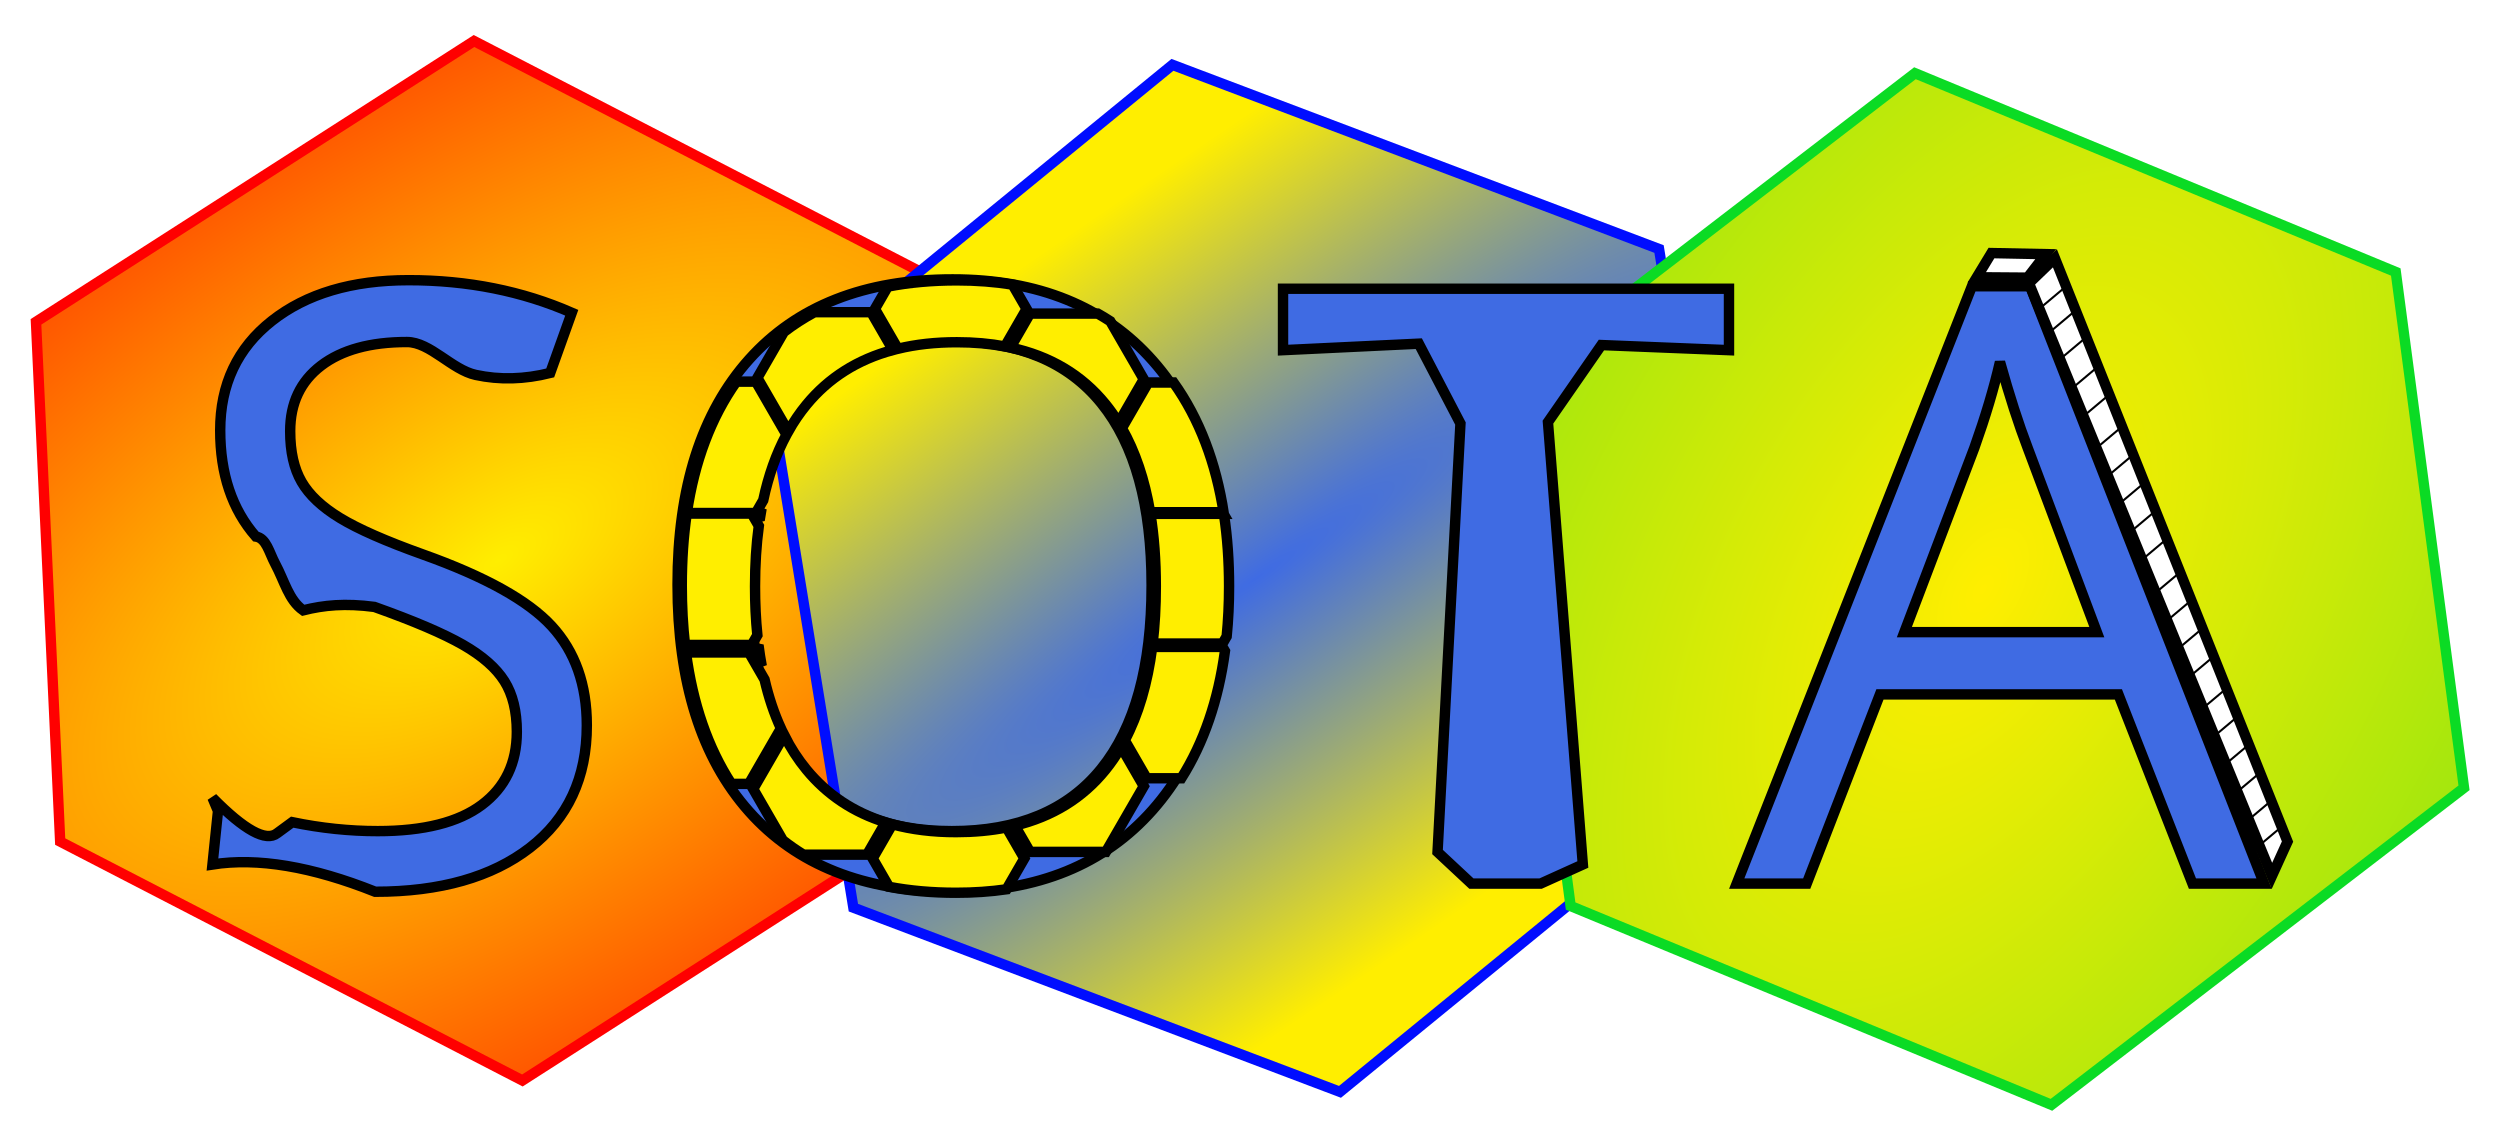 <?xml version="1.0" encoding="UTF-8" standalone="no"?><!-- Generator: Gravit.io --><svg xmlns="http://www.w3.org/2000/svg" xmlns:xlink="http://www.w3.org/1999/xlink" style="isolation:isolate" viewBox="0 0 1200 550" width="1200pt" height="550pt"><defs><clipPath id="_clipPath_09mdlQDhOIstHeHVLuMwS92mHPjlpO5c"><rect width="1200" height="550"/></clipPath></defs><g clip-path="url(#_clipPath_09mdlQDhOIstHeHVLuMwS92mHPjlpO5c)"><g/><g><g><radialGradient id="_rgradient_0" fx="0.5" fy="0.5" cx="0.5" cy="0.5" r="0.5" gradientTransform="matrix(-1038.262,3.683,-805.738,1020.317,1161.131,-242.841)" gradientUnits="userSpaceOnUse"><stop offset="0%" stop-opacity="1" style="stop-color:rgb(255,238,0)"/><stop offset="100%" stop-opacity="1" style="stop-color:rgb(255,0,0)"/></radialGradient><polygon points="250.744,518.632,28.887,403.953,17.274,154.479,227.518,19.685,449.375,134.365,460.988,383.838" fill="url(#_rgradient_0)" vector-effect="non-scaling-stroke" stroke-width="5" stroke="rgb(255,0,0)" stroke-linejoin="miter" stroke-linecap="square" stroke-miterlimit="3"/><radialGradient id="_rgradient_1" fx="0.5" fy="0.5" cx="0.5" cy="0.5" r="0.5" gradientTransform="matrix(454.039,-745.211,-2026.039,1249.211,1388.981,25.605)" gradientUnits="userSpaceOnUse"><stop offset="0%" stop-opacity="1" style="stop-color:rgb(63,107,227)"/><stop offset="100%" stop-opacity="1" style="stop-color:rgb(255,238,0)"/></radialGradient><polygon points="643.191,524.091,409.623,435.671,369.413,189.186,562.77,31.12,796.338,119.539,836.548,366.024" fill="url(#_rgradient_1)" vector-effect="non-scaling-stroke" stroke-width="5" stroke="rgb(0,13,255)" stroke-linejoin="miter" stroke-linecap="square" stroke-miterlimit="3"/><radialGradient id="_rgradient_2" fx="0.5" fy="0.5" cx="0.5" cy="0.5" r="0.5" gradientTransform="matrix(1212.135,540.543,-1096.135,2143.457,893.932,-1059.271)" gradientUnits="userSpaceOnUse"><stop offset="0%" stop-opacity="1" style="stop-color:rgb(255,238,0)"/><stop offset="100%" stop-opacity="1" style="stop-color:rgb(11,219,36)"/></radialGradient><polygon points="984.688,530.315,753.894,434.889,721.139,187.303,919.177,35.142,1149.971,130.569,1182.726,378.155" fill="url(#_rgradient_2)" vector-effect="non-scaling-stroke" stroke-width="5" stroke="rgb(11,219,36)" stroke-linejoin="miter" stroke-linecap="square" stroke-miterlimit="3"/><defs><filter id="N4gjpcFpeYLcsWmNnjgzDTMCGI2KLIqb" x="-200%" y="-200%" width="400%" height="400%" filterUnits="objectBoundingBox" color-interpolation-filters="sRGB"><feGaussianBlur xmlns="http://www.w3.org/2000/svg" in="SourceGraphic" stdDeviation="4.294"/><feOffset xmlns="http://www.w3.org/2000/svg" dx="0" dy="0" result="pf_100_offsetBlur"/><feFlood xmlns="http://www.w3.org/2000/svg" flood-color="#000000" flood-opacity="0.8"/><feComposite xmlns="http://www.w3.org/2000/svg" in2="pf_100_offsetBlur" operator="in" result="pf_100_dropShadow"/><feBlend xmlns="http://www.w3.org/2000/svg" in="SourceGraphic" in2="pf_100_dropShadow" mode="normal"/></filter></defs><g filter="url(#N4gjpcFpeYLcsWmNnjgzDTMCGI2KLIqb)"><path d=" M 281.672 348.158 L 281.672 348.158 L 281.672 348.158 Q 281.672 385.853 254.328 406.947 L 254.328 406.947 L 254.328 406.947 Q 226.984 428.041 180.109 428.041 L 180.109 428.041 L 180.109 428.041 C 149.649 415.909 123.617 411.557 101.984 414.955 L 101.984 414.955 L 104.641 389.271 L 101.984 382.924 Q 125.016 406.292 133.016 399.959 L 140.266 394.642 L 140.266 394.642 Q 160.969 398.939 181.281 398.939 L 181.281 398.939 L 181.281 398.939 Q 214.484 398.939 231.281 386.342 L 231.281 386.342 L 231.281 386.342 Q 248.078 373.744 248.078 351.283 L 248.078 351.283 L 248.078 351.283 Q 248.078 336.439 242.121 326.967 L 242.121 326.967 L 242.121 326.967 Q 236.164 317.494 222.199 309.486 L 222.199 309.486 L 222.199 309.486 Q 208.234 301.478 179.719 291.322 L 179.719 291.322 L 179.719 291.322 C 165.648 289.474 155.516 290.459 145.516 292.959 C 138.516 287.959 136.701 279.202 132.016 270.459 C 129.189 265.185 127.833 258.3 122.785 257.533 L 122.785 257.533 L 122.785 257.533 Q 105.695 238.002 105.695 206.556 L 105.695 206.556 L 105.695 206.556 Q 105.695 173.549 130.5 154.017 L 130.5 154.017 L 130.5 154.017 Q 155.305 134.486 196.125 134.486 L 196.125 134.486 L 196.125 134.486 Q 238.703 134.486 274.445 150.111 L 274.445 150.111 L 264.094 179.017 L 264.094 179.017 Q 245.536 183.67 228.349 179.959 C 216.891 177.485 206.477 164.174 195.344 164.174 L 195.344 164.174 L 195.344 164.174 Q 168.977 164.174 154.133 175.502 L 154.133 175.502 L 154.133 175.502 Q 139.289 186.83 139.289 206.947 L 139.289 206.947 L 139.289 206.947 Q 139.289 221.791 144.758 231.263 L 144.758 231.263 L 144.758 231.263 Q 150.227 240.736 163.215 248.646 L 163.215 248.646 L 163.215 248.646 Q 176.203 256.556 202.961 266.127 L 202.961 266.127 L 202.961 266.127 Q 247.883 282.142 264.777 300.502 L 264.777 300.502 L 264.777 300.502 Q 281.672 318.861 281.672 348.158 Z  M 587.922 280.97 L 587.922 280.97 L 587.922 280.97 Q 587.922 349.525 553.254 388.783 L 553.254 388.783 L 553.254 388.783 Q 518.586 428.041 456.867 428.041 L 456.867 428.041 L 456.867 428.041 Q 393.781 428.041 359.504 389.467 L 359.504 389.467 L 359.504 389.467 Q 325.227 350.892 325.227 280.58 L 325.227 280.58 L 325.227 280.58 Q 325.227 210.853 359.602 172.474 L 359.602 172.474 L 359.602 172.474 Q 393.977 134.095 457.258 134.095 L 457.258 134.095 L 457.258 134.095 Q 518.781 134.095 553.352 173.158 L 553.352 173.158 L 553.352 173.158 Q 587.922 212.22 587.922 280.97 Z  M 360.383 280.97 L 360.383 280.97 L 360.383 280.97 Q 360.383 338.978 385.09 368.959 L 385.09 368.959 L 385.09 368.959 Q 409.797 398.939 456.867 398.939 L 456.867 398.939 L 456.867 398.939 Q 504.328 398.939 528.547 369.056 L 528.547 369.056 L 528.547 369.056 Q 552.766 339.174 552.766 280.97 L 552.766 280.97 L 552.766 280.97 Q 552.766 223.353 528.645 193.568 L 528.645 193.568 L 528.645 193.568 Q 504.523 163.783 457.258 163.783 L 457.258 163.783 L 457.258 163.783 Q 409.797 163.783 385.09 193.763 L 385.09 193.763 L 385.09 193.763 Q 360.383 223.744 360.383 280.97 Z  M 768.682 165.625 L 743.016 202.625 L 759.766 414.959 L 739.484 424.135 L 706.281 424.135 L 690.016 408.959 L 701.016 203.292 L 681.016 164.959 L 615.852 168.08 L 615.852 138.588 L 829.914 138.588 L 829.914 168.08 L 768.682 165.625 Z  M 1086.75 424.135 L 1052.375 424.135 L 1016.828 333.314 L 902.375 333.314 L 867.219 424.135 L 833.625 424.135 L 946.516 137.416 L 974.445 137.416 L 1086.75 424.135 Z  M 914.094 303.431 L 1006.477 303.431 L 973.273 214.955 L 973.273 214.955 Q 966.828 198.158 959.992 173.744 L 959.992 173.744 L 959.992 173.744 Q 955.695 192.494 947.688 214.955 L 947.688 214.955 L 914.094 303.431 Z " fill="rgb(63,107,227)" vector-effect="non-scaling-stroke" stroke-width="5" stroke="rgb(0,0,0)" stroke-linejoin="miter" stroke-linecap="square" stroke-miterlimit="3"/></g><path d=" M 487.13 396.307 L 494.407 408.911 L 512.611 408.911 L 530.815 408.911 L 530.815 408.911 L 530.815 408.911 L 530.815 408.911 L 530.815 408.911 L 530.815 408.911 L 530.815 408.911 L 530.815 408.911 L 530.815 408.911 L 530.815 408.911 L 530.815 408.911 L 530.815 408.911 L 530.815 408.911 L 530.815 408.911 L 539.917 393.146 L 549.019 377.381 L 539.917 361.615 L 538.133 358.525 Q 534.707 364.445 530.577 369.541 L 530.577 369.541 L 530.577 369.541 Q 514.18 389.773 487.13 396.307 Z  M 364.614 249.725 L 363.453 247.714 L 365.564 244.057 Q 365.046 246.844 364.614 249.725 Z  M 425.112 394.719 L 416.149 410.245 L 416.149 410.245 L 416.149 410.245 L 416.149 410.245 L 416.149 410.245 L 416.149 410.245 L 416.149 410.245 L 416.149 410.245 L 416.149 410.245 L 416.149 410.245 L 416.149 410.245 L 416.149 410.245 L 397.944 410.245 L 385.692 410.245 Q 380.515 407.067 375.752 403.336 L 370.638 394.479 L 361.536 378.714 L 370.638 362.949 L 376.424 352.927 Q 381.019 362.04 387.12 369.444 L 387.12 369.444 L 387.12 369.444 Q 402.039 387.547 425.112 394.719 Z  M 365.641 319.727 L 361.953 313.339 L 364.075 309.662 Q 364.73 314.841 365.641 319.727 Z  M 426.738 425.677 L 418.869 412.047 L 427.971 396.282 L 428.333 395.656 Q 442.21 399.424 458.897 399.424 L 458.897 399.424 L 458.897 399.424 Q 471.872 399.424 483.109 397.191 L 491.686 412.047 L 483.13 426.867 Q 471.585 428.526 458.897 428.526 L 458.897 428.526 L 458.897 428.526 Q 441.754 428.526 426.738 425.677 Z  M 553.267 308.911 L 568.611 308.911 L 586.815 308.911 L 586.815 308.911 L 588.8 305.473 Q 589.952 293.951 589.952 281.455 L 589.952 281.455 L 589.952 281.455 Q 589.952 263.218 587.52 247.07 L 587.284 246.661 L 587.458 246.661 Q 581.797 209.615 563.291 183.6 L 551.157 183.6 L 542.055 199.365 L 538.494 205.532 Q 548.127 222.407 552.068 245.85 L 568.611 245.85 L 586.815 245.85 L 587.284 246.661 L 569.361 246.661 L 552.202 246.661 Q 554.796 262.562 554.796 281.455 L 554.796 281.455 L 554.796 281.455 Q 554.796 296.077 553.267 308.911 Z  M 374.842 349.641 L 368.584 360.479 L 359.482 376.245 L 359.482 376.245 L 359.482 376.245 L 359.482 376.245 L 359.482 376.245 L 359.482 376.245 L 359.482 376.245 L 359.482 376.245 L 359.482 376.245 L 359.482 376.245 L 359.482 376.245 L 351.082 376.245 Q 334.16 350.278 329.257 313.183 L 341.278 313.183 L 359.482 313.183 L 366.987 326.182 Q 369.952 339.002 374.842 349.641 Z  M 363.532 304.873 L 360.815 309.578 L 360.815 309.578 L 360.815 309.578 L 360.815 309.578 L 360.815 309.578 L 360.815 309.578 L 360.815 309.578 L 360.815 309.578 L 360.815 309.578 L 360.815 309.578 L 342.611 309.578 L 328.812 309.578 Q 327.257 296.041 327.257 281.065 L 327.257 281.065 L 327.257 281.065 Q 327.257 262.704 329.64 246.517 L 342.611 246.517 L 360.815 246.517 L 364.229 252.43 Q 362.413 265.941 362.413 281.455 L 362.413 281.455 L 362.413 281.455 L 362.413 281.455 Q 362.413 293.799 363.532 304.873 Z  M 378.37 207.073 L 372.638 197.146 L 363.536 181.381 L 372.638 165.615 L 376.245 159.368 Q 383.169 154.035 390.957 149.85 L 399.944 149.85 L 418.149 149.85 L 427.251 165.615 L 428.628 168.001 Q 403.109 174.846 387.12 194.248 L 387.12 194.248 L 387.12 194.248 Q 382.268 200.135 378.37 207.073 Z  M 366.346 240.129 L 362.815 246.245 L 362.815 246.245 L 362.815 246.245 L 362.815 246.245 L 362.815 246.245 L 362.815 246.245 L 362.815 246.245 L 362.815 246.245 L 344.611 246.245 L 329.681 246.245 Q 335.229 208.924 353.476 183.183 L 362.815 183.183 L 371.917 198.949 L 377.51 208.636 Q 370.118 222.387 366.346 240.129 Z  M 484.992 166.823 L 485.305 166.282 L 494.407 150.517 L 512.611 150.517 L 526.885 150.517 Q 529.975 152.257 532.934 154.187 L 539.917 166.282 L 549.019 182.047 L 539.917 197.813 L 536.957 202.94 Q 534.052 198.224 530.675 194.053 L 530.675 194.053 L 530.675 194.053 Q 513.619 172.992 484.992 166.823 Z  M 430.982 167.401 L 429.055 164.063 L 419.953 148.297 L 426.137 137.585 Q 441.581 134.58 459.288 134.58 L 459.288 134.58 L 459.288 134.58 Q 473.365 134.58 486.031 136.625 L 492.769 148.297 L 483.667 164.063 L 482.378 166.296 Q 471.621 164.268 459.288 164.268 L 459.288 164.268 L 459.288 164.268 Q 443.946 164.268 430.982 167.401 Z  M 567.027 373.578 L 550.407 373.578 L 541.305 357.813 L 539.886 355.355 Q 549.722 336.73 553.069 310.517 L 568.611 310.517 L 586.815 310.517 L 587.975 312.526 Q 583.22 347.885 567.027 373.578 Z " fill-rule="evenodd" fill="rgb(255,238,0)" vector-effect="non-scaling-stroke" stroke-width="5" stroke="rgb(0,0,0)" stroke-linejoin="miter" stroke-linecap="square" stroke-miterlimit="3"/><path d=" M 973.891 135.959 L 986.349 123.959 L 1098.016 403.959 L 1090.516 420.459 L 973.891 135.959 Z " fill="rgb(255,255,255)" vector-effect="non-scaling-stroke" stroke-width="5" stroke="rgb(0,0,0)" stroke-linejoin="miter" stroke-linecap="square" stroke-miterlimit="3"/><line x1="985.016" y1="158.459" x2="997.516" y2="147.959" vector-effect="non-scaling-stroke" stroke-width="1" stroke="rgb(0,0,0)" stroke-linejoin="miter" stroke-linecap="square" stroke-miterlimit="3"/><line x1="978.891" y1="148.209" x2="991.391" y2="137.709" vector-effect="non-scaling-stroke" stroke-width="1" stroke="rgb(0,0,0)" stroke-linejoin="miter" stroke-linecap="square" stroke-miterlimit="3"/><line x1="988.766" y1="172.459" x2="1001.266" y2="161.959" vector-effect="non-scaling-stroke" stroke-width="1" stroke="rgb(0,0,0)" stroke-linejoin="miter" stroke-linecap="square" stroke-miterlimit="3"/><line x1="994.516" y1="186.459" x2="1007.016" y2="175.959" vector-effect="non-scaling-stroke" stroke-width="1" stroke="rgb(0,0,0)" stroke-linejoin="miter" stroke-linecap="square" stroke-miterlimit="3"/><line x1="999.266" y1="200.459" x2="1011.766" y2="189.959" vector-effect="non-scaling-stroke" stroke-width="1" stroke="rgb(0,0,0)" stroke-linejoin="miter" stroke-linecap="square" stroke-miterlimit="3"/><line x1="1007.016" y1="214.459" x2="1019.516" y2="203.959" vector-effect="non-scaling-stroke" stroke-width="1" stroke="rgb(0,0,0)" stroke-linejoin="miter" stroke-linecap="square" stroke-miterlimit="3"/><line x1="1011.766" y1="228.459" x2="1024.266" y2="217.959" vector-effect="non-scaling-stroke" stroke-width="1" stroke="rgb(0,0,0)" stroke-linejoin="miter" stroke-linecap="square" stroke-miterlimit="3"/><line x1="1016.516" y1="242.459" x2="1029.016" y2="231.959" vector-effect="non-scaling-stroke" stroke-width="1" stroke="rgb(0,0,0)" stroke-linejoin="miter" stroke-linecap="square" stroke-miterlimit="3"/><line x1="1021.266" y1="256.459" x2="1033.766" y2="245.959" vector-effect="non-scaling-stroke" stroke-width="1" stroke="rgb(0,0,0)" stroke-linejoin="miter" stroke-linecap="square" stroke-miterlimit="3"/><line x1="1026.016" y1="270.459" x2="1038.516" y2="259.959" vector-effect="non-scaling-stroke" stroke-width="1" stroke="rgb(0,0,0)" stroke-linejoin="miter" stroke-linecap="square" stroke-miterlimit="3"/><line x1="1034.766" y1="284.459" x2="1047.266" y2="273.959" vector-effect="non-scaling-stroke" stroke-width="1" stroke="rgb(0,0,0)" stroke-linejoin="miter" stroke-linecap="square" stroke-miterlimit="3"/><line x1="1039.516" y1="298.459" x2="1052.016" y2="287.959" vector-effect="non-scaling-stroke" stroke-width="1" stroke="rgb(0,0,0)" stroke-linejoin="miter" stroke-linecap="square" stroke-miterlimit="3"/><line x1="1044.266" y1="312.459" x2="1056.766" y2="301.959" vector-effect="non-scaling-stroke" stroke-width="1" stroke="rgb(0,0,0)" stroke-linejoin="miter" stroke-linecap="square" stroke-miterlimit="3"/><line x1="1049.016" y1="326.459" x2="1061.516" y2="315.959" vector-effect="non-scaling-stroke" stroke-width="1" stroke="rgb(0,0,0)" stroke-linejoin="miter" stroke-linecap="square" stroke-miterlimit="3"/><line x1="1056.766" y1="340.459" x2="1069.266" y2="329.959" vector-effect="non-scaling-stroke" stroke-width="1" stroke="rgb(0,0,0)" stroke-linejoin="miter" stroke-linecap="square" stroke-miterlimit="3"/><line x1="1061.516" y1="354.459" x2="1074.016" y2="343.959" vector-effect="non-scaling-stroke" stroke-width="1" stroke="rgb(0,0,0)" stroke-linejoin="miter" stroke-linecap="square" stroke-miterlimit="3"/><line x1="1066.266" y1="368.459" x2="1078.766" y2="357.959" vector-effect="non-scaling-stroke" stroke-width="1" stroke="rgb(0,0,0)" stroke-linejoin="miter" stroke-linecap="square" stroke-miterlimit="3"/><line x1="1071.016" y1="382.459" x2="1083.516" y2="371.959" vector-effect="non-scaling-stroke" stroke-width="1" stroke="rgb(0,0,0)" stroke-linejoin="miter" stroke-linecap="square" stroke-miterlimit="3"/><line x1="1075.766" y1="396.459" x2="1088.266" y2="385.959" vector-effect="non-scaling-stroke" stroke-width="1" stroke="rgb(0,0,0)" stroke-linejoin="miter" stroke-linecap="square" stroke-miterlimit="3"/><line x1="1082.516" y1="407.459" x2="1095.016" y2="396.959" vector-effect="non-scaling-stroke" stroke-width="1" stroke="rgb(0,0,0)" stroke-linejoin="miter" stroke-linecap="square" stroke-miterlimit="3"/><path d=" M 948.859 133.084 L 955.891 121.474 L 981.953 121.99 L 973.203 133.271 L 948.859 133.084 Z " fill="rgb(255,255,255)" vector-effect="non-scaling-stroke" stroke-width="5" stroke="rgb(0,0,0)" stroke-linejoin="miter" stroke-linecap="square" stroke-miterlimit="3"/></g></g></g></svg>